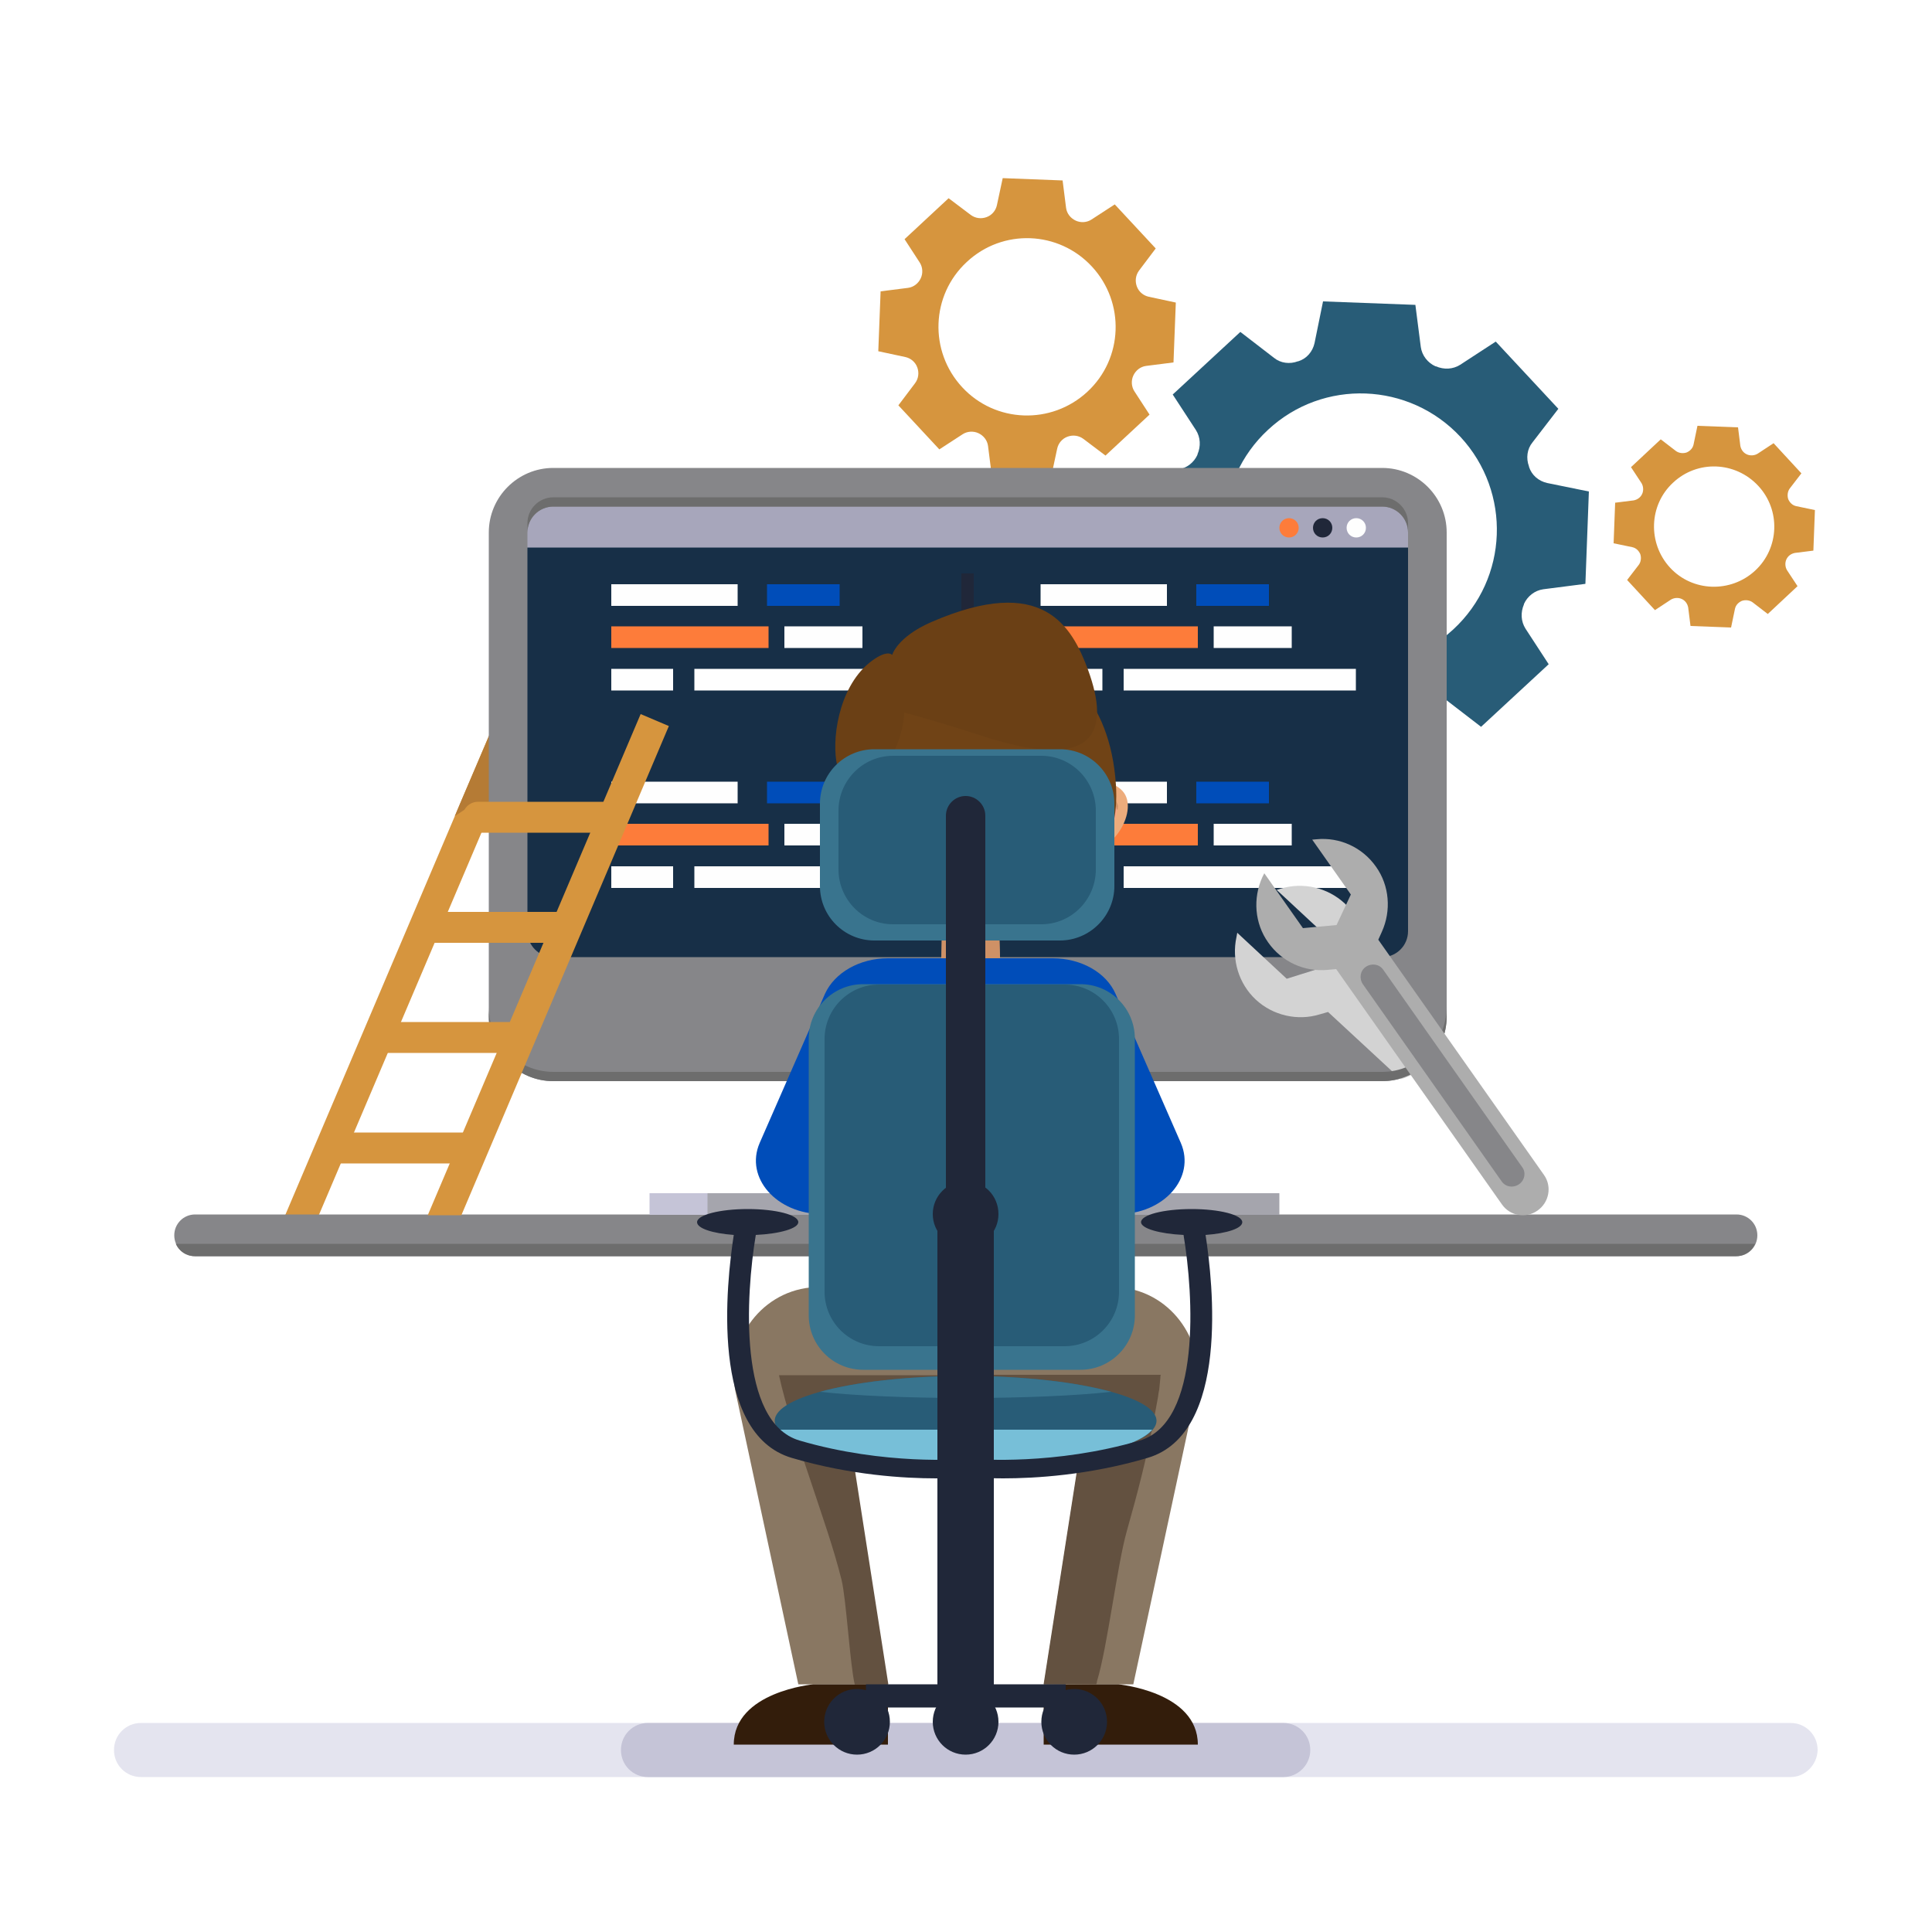 <?xml version="1.0" encoding="utf-8"?>
<!-- Generator: Adobe Illustrator 22.0.0, SVG Export Plug-In . SVG Version: 6.00 Build 0)  -->
<svg version="1.1" id="Camada_1" xmlns="http://www.w3.org/2000/svg" xmlns:xlink="http://www.w3.org/1999/xlink" x="0px" y="0px"
	 viewBox="0 0 500 500" style="enable-background:new 0 0 500 500;" xml:space="preserve">
<style type="text/css">
	.st0{fill:#FFFFFF;}
	.st1{fill:#D6953E;}
	.st2{fill:#B57B35;}
	.st3{fill:#285C77;}
	.st4{fill:#868689;}
	.st5{fill:#6D6D6D;}
	.st6{fill:#C5C4D7;}
	.st7{fill:#A5A5AD;}
	.st8{fill:#172F47;}
	.st9{fill:#202739;}
	.st10{fill:#A7A6BB;}
	.st11{fill:#FEFEFE;}
	.st12{fill:#FD7C3A;}
	.st13{fill:#004DB9;}
	.st14{fill:#D3D3D3;}
	.st15{fill:#ADADAD;}
	.st16{fill:#E4E4EF;}
	.st17{fill:#897762;}
	.st18{fill:#331D0B;}
	.st19{fill:#635140;}
	.st20{fill:#EDAC7C;}
	.st21{fill:#F7A588;}
	.st22{fill:#CF9166;}
	.st23{fill:#704316;}
	.st24{fill:#6B4015;}
	.st25{fill:#39748E;}
	.st26{fill:#77BFD8;}
</style>
<g id="BACKGROUND">
	<rect id="XMLID_1_" class="st0" width="500" height="500"/>
</g>
<g>
	<g>
		<polygon class="st1" points="82.5,314.5 126.6,210.8 126.6,190.3 73.8,314.5 		"/>
		<polygon class="st2" points="120.3,209.5 126.6,210.8 126.6,190.3 119,208.1 117.7,211.2 		"/>
	</g>
	<g>
		<path class="st3" d="M321,85.9l-17.5,16.2l6,9.2c1.2,1.9,1.3,4.2,0.4,6.3c0,0,0,0,0,0.1c-0.9,2-2.8,3.5-5,3.8l-10.9,1.4l-0.9,23.9
			l10.8,2.2c2.2,0.5,4,2,4.7,4.2c0,0,0,0,0,0.1c0.8,2.1,0.5,4.5-0.9,6.2l-6.7,8.7l8.1,8.7l8.1,8.7l9.2-6c1.9-1.2,4.2-1.3,6.3-0.4
			c0,0,0,0,0.1,0c2,0.9,3.5,2.8,3.8,5l1.4,10.9l23.9,0.9l2.2-10.8c0.5-2.2,2-4,4.2-4.7c0,0,0,0,0.1,0c2.1-0.8,4.5-0.5,6.2,0.9
			l8.7,6.7l17.5-16.2l-6-9.2c-1.2-1.9-1.3-4.2-0.4-6.3c0,0,0,0,0-0.1c0.9-2,2.8-3.5,5-3.8l10.9-1.4l0.9-23.9l-10.8-2.2
			c-2.2-0.5-4-2-4.7-4.2c0,0,0,0,0-0.1c-0.8-2.1-0.5-4.5,0.9-6.2l6.7-8.7l-8.1-8.7l-8.1-8.7l-9.2,6c-1.9,1.2-4.2,1.3-6.3,0.4
			c0,0,0,0-0.1,0c-2-0.9-3.5-2.8-3.8-5l-1.4-10.9L342.4,78l-2.2,10.8c-0.5,2.2-2,4-4.2,4.7c0,0,0,0-0.1,0c-2.1,0.8-4.5,0.5-6.2-0.9
			L321,85.9z M378,113.1c13.2,14.3,12.4,36.6-1.9,49.8s-36.6,12.4-49.8-1.9c-13.2-14.3-12.4-36.6,1.9-49.8
			C342.4,98,364.7,98.8,378,113.1z"/>
		<path class="st1" d="M429.8,113.7l-7.7,7.2l2.7,4.1c0.5,0.8,0.6,1.9,0.2,2.8l0,0c-0.4,0.9-1.2,1.5-2.2,1.7l-4.8,0.6l-0.4,10.5
			l4.8,1c1,0.2,1.7,0.9,2.1,1.8l0,0c0.3,0.9,0.2,2-0.4,2.8l-3,3.9l3.6,3.9l3.6,3.9l4.1-2.7c0.8-0.5,1.9-0.6,2.8-0.2l0,0
			c0.9,0.4,1.5,1.2,1.7,2.2l0.6,4.8l10.5,0.4l1-4.8c0.2-1,0.9-1.7,1.8-2.1l0,0c0.9-0.3,2-0.2,2.8,0.4l3.9,3l7.7-7.2l-2.7-4.1
			c-0.5-0.8-0.6-1.9-0.2-2.8l0,0c0.4-0.9,1.2-1.5,2.2-1.7l4.8-0.6l0.4-10.5l-4.8-1c-1-0.2-1.7-0.9-2.1-1.8l0,0
			c-0.3-0.9-0.2-2,0.4-2.8l3-3.9l-3.6-3.9l-3.6-3.9l-4.1,2.7c-0.8,0.5-1.9,0.6-2.8,0.2l0,0c-0.9-0.4-1.5-1.2-1.7-2.2l-0.6-4.8
			l-10.5-0.4l-1,4.8c-0.2,1-0.9,1.7-1.8,2.1l0,0c-0.9,0.3-2,0.2-2.8-0.4L429.8,113.7z M455,125.7c5.9,6.3,5.5,16.2-0.8,22
			s-16.2,5.5-22-0.8s-5.5-16.2,0.8-22C439.3,119,449.1,119.4,455,125.7z"/>
		<path class="st1" d="M245.5,51.3l-11.4,10.6l3.9,6c0.8,1.2,0.9,2.8,0.3,4.1l0,0c-0.6,1.3-1.8,2.3-3.3,2.5l-7.1,0.9l-0.6,15.5
			l7,1.5c1.4,0.3,2.6,1.3,3.1,2.7l0,0c0.5,1.4,0.3,2.9-0.6,4.1l-4.3,5.7l5.3,5.7l5.3,5.7l6-3.9c1.2-0.8,2.8-0.9,4.1-0.3l0,0
			c1.3,0.6,2.3,1.8,2.5,3.3l0.9,7.1l15.5,0.6l1.5-7c0.3-1.4,1.3-2.6,2.7-3.1l0,0c1.4-0.5,2.9-0.3,4.1,0.6l5.7,4.3l11.4-10.6l-3.9-6
			c-0.8-1.2-0.9-2.8-0.3-4.1l0,0c0.6-1.3,1.8-2.3,3.3-2.5l7.1-0.9l0.6-15.5l-7-1.5c-1.4-0.3-2.6-1.3-3.1-2.7l0,0
			c-0.5-1.4-0.3-2.9,0.6-4.1l4.3-5.7l-5.3-5.7l-5.3-5.7l-6,3.9c-1.2,0.8-2.8,0.9-4.1,0.3l0,0c-1.3-0.6-2.3-1.8-2.5-3.3l-0.9-7.1
			l-15.5-0.6l-1.5,7c-0.3,1.4-1.3,2.6-2.7,3.1l0,0c-1.4,0.5-2.9,0.3-4.1-0.6L245.5,51.3z M282.6,69c8.6,9.3,8.1,23.8-1.2,32.4
			c-9.3,8.6-23.8,8.1-32.4-1.2s-8.1-23.8,1.2-32.4C259.5,59.1,274,59.7,282.6,69z"/>
	</g>
	<g>
		<g>
			<path id="XMLID_206_" class="st4" d="M50.5,325.1h398.9c3,0,5.4-2.4,5.4-5.4l0,0c0-3-2.4-5.4-5.4-5.4H50.5c-3,0-5.4,2.4-5.4,5.4
				l0,0C45.1,322.7,47.5,325.1,50.5,325.1z"/>
			<path class="st5" d="M45.5,321.9c0.8,1.9,2.7,3.2,4.9,3.2h398.9c2.2,0,4.1-1.3,4.9-3.2H45.5z"/>
		</g>
		<rect id="XMLID_42_" x="168.1" y="308.8" class="st6" width="148" height="5.6"/>
		<rect id="XMLID_270_" x="183.1" y="308.8" class="st7" width="148" height="5.6"/>
	</g>
	<g>
		<path id="XMLID_520_" class="st8" d="M362.3,274.8H138.6c-3.9,0-7-3.1-7-7V133.1c0-3.9,3.1-7,7-7h223.8c3.9,0,7,3.1,7,7v134.7
			C369.3,271.7,366.2,274.8,362.3,274.8z"/>
		<rect x="248.8" y="148.4" class="st9" width="3.2" height="104"/>
		<path class="st10" d="M369.3,141.7v-7.6c0-4.4-3.6-8-8-8H139.6c-4.4,0-8,3.6-8,8v7.6H369.3z"/>
		<g>
			<g>
				<rect x="269.3" y="202.3" class="st11" width="32.7" height="5.6"/>
				<rect x="269.3" y="213.2" class="st12" width="40.7" height="5.6"/>
				<rect x="314.1" y="213.2" class="st11" width="20.2" height="5.6"/>
				<rect x="269.3" y="224.2" class="st11" width="16" height="5.6"/>
				<rect x="290.8" y="224.2" class="st11" width="60.1" height="5.6"/>
				<rect x="309.6" y="202.3" class="st13" width="18.8" height="5.6"/>
			</g>
			<g>
				<rect x="269.3" y="151.2" class="st11" width="32.7" height="5.6"/>
				<rect x="269.3" y="162.1" class="st12" width="40.7" height="5.6"/>
				<rect x="314.1" y="162.1" class="st11" width="20.2" height="5.6"/>
				<rect x="269.3" y="173.1" class="st11" width="16" height="5.6"/>
				<rect x="290.8" y="173.1" class="st11" width="60.1" height="5.6"/>
				<rect x="309.6" y="151.2" class="st13" width="18.8" height="5.6"/>
			</g>
		</g>
		<g>
			<g>
				<rect x="158.2" y="202.3" class="st11" width="32.7" height="5.6"/>
				<rect x="158.2" y="213.2" class="st12" width="40.7" height="5.6"/>
				<rect x="203" y="213.2" class="st11" width="20.2" height="5.6"/>
				<rect x="158.2" y="224.2" class="st11" width="16" height="5.6"/>
				<rect x="179.7" y="224.2" class="st11" width="60.1" height="5.6"/>
				<rect x="198.5" y="202.3" class="st13" width="18.8" height="5.6"/>
			</g>
			<g>
				<rect x="158.2" y="151.2" class="st11" width="32.7" height="5.6"/>
				<rect x="158.2" y="162.1" class="st12" width="40.7" height="5.6"/>
				<rect x="203" y="162.1" class="st11" width="20.2" height="5.6"/>
				<rect x="158.2" y="173.1" class="st11" width="16" height="5.6"/>
				<rect x="179.7" y="173.1" class="st11" width="60.1" height="5.6"/>
				<rect x="198.5" y="151.2" class="st13" width="18.8" height="5.6"/>
			</g>
		</g>
		<g id="XMLID_327_">
			<path class="st4" d="M357.7,279.8H143.2c-9.2,0-16.7-7.5-16.7-16.7V137.8c0-9.2,7.5-16.7,16.7-16.7h214.5
				c9.2,0,16.7,7.5,16.7,16.7v125.4C374.3,272.4,366.9,279.8,357.7,279.8z M143.2,131.1c-3.7,0-6.7,3-6.7,6.7V241
				c0,3.7,3,6.7,6.7,6.7h214.5c3.7,0,6.7-3,6.7-6.7V137.8c0-3.7-3-6.7-6.7-6.7H143.2z"/>
		</g>
		<path class="st14" d="M352.5,252.1l0.5-2.1c1.3-5.9-0.6-12.1-5-16.2l0,0c-4.4-4.1-10.8-5.6-16.6-3.8l-1,0.3l12.8,11.9l-1.9,8.5
			l-8.3,2.6l-12.8-11.9l-0.2,1.1c-1.3,5.9,0.6,12.1,5,16.2l0,0c4.4,4.1,10.8,5.6,16.6,3.8l2.1-0.6l18.8,17.4
			c4.5-1.3,8.2-4.4,10.2-8.5L352.5,252.1z"/>
		<g>
			<path class="st5" d="M357.7,128.7H143.2c-3.7,0-6.7,3-6.7,6.7v2.4c0-3.7,3-6.7,6.7-6.7h214.5c3.7,0,6.7,3,6.7,6.7v-2.4
				C364.4,131.7,361.4,128.7,357.7,128.7z"/>
			<path class="st5" d="M357.7,277.4H143.2c-9.2,0-16.7-7.5-16.7-16.7v2.4c0,9.2,7.5,16.7,16.7,16.7h214.5c9.2,0,16.7-7.5,16.7-16.7
				v-2.4C374.3,269.9,366.9,277.4,357.7,277.4z"/>
		</g>
		<path class="st11" d="M353.5,136.6c0,1.4-1.1,2.5-2.5,2.5s-2.5-1.1-2.5-2.5s1.1-2.5,2.5-2.5S353.5,135.2,353.5,136.6z"/>
		<path class="st9" d="M344.8,136.6c0,1.4-1.1,2.5-2.5,2.5s-2.5-1.1-2.5-2.5s1.1-2.5,2.5-2.5S344.8,135.2,344.8,136.6z"/>
		<path class="st12" d="M336.1,136.6c0,1.4-1.1,2.5-2.5,2.5s-2.5-1.1-2.5-2.5s1.1-2.5,2.5-2.5S336.1,135.2,336.1,136.6z"/>
	</g>
	<g>
		<polygon class="st1" points="119.4,314.5 173.1,187.9 165.8,184.8 110.7,314.5 		"/>
		<path class="st1" d="M119.7,211.5L119.7,211.5c0-2.2,1.8-4,4-4H158v8h-34.3C121.5,215.5,119.7,213.7,119.7,211.5z"/>
		<rect x="108.9" y="236" class="st1" width="38.2" height="8"/>
		<rect x="96.6" y="264.5" class="st1" width="39" height="8"/>
		<rect x="85" y="293.1" class="st1" width="37.9" height="8"/>
	</g>
	<g>
		<path class="st15" d="M399.6,304.1l-42.9-60.9l0.9-2c2.5-5.5,2-12-1.5-16.9c-3.5-5-9.4-7.7-15.4-7.1l-1.1,0.1l10,14.2l-3.7,7.9
			l-8.7,0.8l-10-14.2l-0.5,1c-2.5,5.5-2,12,1.5,16.9c3.5,5,9.4,7.7,15.4,7.1l2.2-0.2l42.9,60.9c2.1,3,6.2,3.7,9.2,1.6
			S401.7,307.1,399.6,304.1z"/>
		<path class="st4" d="M393.1,306.5L393.1,306.5c-1.5,1-3.5,0.7-4.5-0.8l-35.9-51c-1-1.5-0.7-3.5,0.8-4.5l0,0c1.5-1,3.5-0.7,4.5,0.8
			l35.9,51C395,303.4,394.6,305.5,393.1,306.5z"/>
	</g>
</g>
<g>
	<path class="st16" d="M463.4,459.9H36.5c-3.9,0-7-3.1-7-7l0,0c0-3.9,3.1-7,7-7h426.9c3.9,0,7,3.1,7,7l0,0
		C470.3,456.7,467.2,459.9,463.4,459.9z"/>
	<path class="st6" d="M332.1,459.9H167.7c-3.9,0-7-3.1-7-7l0,0c0-3.9,3.1-7,7-7h164.4c3.9,0,7,3.1,7,7l0,0
		C339.1,456.7,336,459.9,332.1,459.9z"/>
</g>
<g>
	<path class="st17" d="M248.8,333.1h39.4c0.6,0,1.3,0,2,0.1c13.4,1.4,22.3,14.6,19.2,27.7l-16.1,75h-23.1l11.1-71.1h-32.4v-31.7
		H248.8z"/>
	<path class="st18" d="M270.1,435.9h19.3c0,0,20.6,1.9,20.6,15.6h-39.9V435.9z"/>
	<path class="st17" d="M251.1,333.1h-39.4c-0.6,0-1.3,0-2,0.1c-13.4,1.4-22.3,14.6-19.2,27.7l16.1,75h23.1l-11.1-71.1H251
		L251.1,333.1L251.1,333.1z"/>
	<path class="st19" d="M283.7,435.9c0.1-0.3,0.2-0.5,0.2-0.8c2.7-8.8,5.2-29.9,7.7-38.8c2.7-9.5,5.2-19.1,7-28.8c0.4-2,0.7-4,1.1-6
		c0.1-0.9,0.2-1.5,0.3-1.8c0.1-1,0.2-2.1,0.3-3.1c0-0.3,0-0.5,0.1-0.8h-51.6v8.9h32.4l-11.1,71.1L283.7,435.9L283.7,435.9z"/>
	<path class="st19" d="M251.1,355.9h-49.5c0.2,1,0.5,2,0.7,3c2.2,8.6,5,17,7.8,25.3c2.7,8.2,5.6,16.3,7.7,24.7
		c1.2,4.9,2.2,22.1,3.4,27h8.7l-11.1-71.1h32.4L251.1,355.9L251.1,355.9z"/>
	<g id="XMLID_534_">
		<g id="XMLID_535_">
			<g id="XMLID_537_">
				<g id="XMLID_570_">
					<path id="XMLID_573_" class="st20" d="M227.2,201.9c0,0-4.9-7.8-10.6-3.5c-5.6,4.2,0.3,19.6,10.6,17.1V201.9z"/>
					<path id="XMLID_572_" class="st21" d="M227.2,207v7c-8.7,0.7-12.5-11.7-8.4-13C222.2,200,225.8,204.6,227.2,207z"/>
					<path id="XMLID_571_" class="st22" d="M217.3,203.4c0,0,0-0.1,0.1-0.1c0-0.1,0.1-0.2,0.2-0.4c0.2-0.3,0.4-0.8,0.9-1.1
						c0.1-0.1,0.2-0.1,0.4-0.2c0.1,0,0.1,0,0.2-0.1h0.1l0,0l0,0l0,0l0,0l0,0h0.1c0.1,0,0.2,0,0.2,0c0.1,0,0.2,0,0.2,0
						c0.1,0,0.2,0,0.3,0s0.2,0,0.3,0c0.7,0.1,1.4,0.5,2.1,0.9c0.3,0.2,0.7,0.5,1,0.7c0.3,0.3,0.6,0.5,0.9,0.8
						c0.6,0.5,1.1,1.1,1.5,1.6c0.9,1,1.5,1.6,1.5,1.6s-0.1-0.2-0.2-0.6c-0.2-0.4-0.4-0.9-0.7-1.4c-0.2-0.3-0.4-0.6-0.6-0.9
						c-0.2-0.3-0.5-0.6-0.7-1c-0.6-0.6-1.2-1.3-2-1.8c-0.4-0.3-0.8-0.5-1.3-0.7c-0.4-0.2-0.9-0.3-1.4-0.3c-0.1,0-0.2,0-0.4,0
						c-0.1,0-0.2,0-0.3,0s-0.2,0-0.3,0.1c-0.1,0-0.2,0.1-0.3,0.1H219h-0.1h-0.1c-0.1,0-0.2,0.1-0.3,0.1c-0.2,0.1-0.3,0.2-0.5,0.4
						c-0.3,0.3-0.4,0.6-0.5,0.9c-0.1,0.3-0.1,0.5-0.2,0.7c0,0.2,0,0.4,0,0.5C217.2,203.3,217.3,203.4,217.3,203.4z"/>
				</g>
				<g id="XMLID_566_">
					<path id="XMLID_569_" class="st20" d="M279.5,206.4c0,0,6.2-6.8,11-1.7c4.8,5.2-3.7,19.3-13.4,15.1L279.5,206.4z"/>
					<path id="XMLID_568_" class="st21" d="M278.6,211.5l-1.2,6.9c8.5,2.2,14.3-9.4,10.5-11.4C284.7,205.4,280.4,209.3,278.6,211.5z
						"/>
					<path id="XMLID_567_" class="st22" d="M289,209.6c0,0,0-0.1,0-0.2c0-0.1-0.1-0.2-0.1-0.4c-0.1-0.4-0.3-0.9-0.7-1.3
						c-0.1-0.1-0.2-0.2-0.3-0.2c-0.1,0-0.1-0.1-0.2-0.1h-0.1l0,0l0,0l0,0l0,0l0,0h-0.1c-0.1,0-0.2-0.1-0.2-0.1c-0.1,0-0.1,0-0.2,0
						s-0.2,0-0.3,0c-0.1,0-0.2,0-0.3,0c-0.7,0-1.5,0.2-2.2,0.5c-0.4,0.2-0.7,0.4-1.1,0.6c-0.4,0.2-0.7,0.4-1,0.6
						c-0.7,0.4-1.3,0.9-1.8,1.3c-1,0.8-1.7,1.3-1.7,1.3s0.1-0.2,0.3-0.5c0.2-0.3,0.5-0.8,1-1.3c0.2-0.2,0.5-0.5,0.7-0.8
						c0.3-0.3,0.6-0.5,0.9-0.8c0.7-0.5,1.4-1,2.3-1.4c0.4-0.2,0.9-0.3,1.4-0.4c0.5-0.1,1-0.1,1.4-0.1c0.1,0,0.2,0,0.3,0.1
						c0.1,0,0.2,0,0.3,0.1c0.1,0,0.2,0.1,0.3,0.1c0.1,0,0.2,0.1,0.3,0.1l0.1,0.1h0.1h0.1c0.1,0.1,0.2,0.1,0.3,0.2
						c0.2,0.1,0.3,0.3,0.4,0.5c0.2,0.3,0.3,0.6,0.4,0.9c0.1,0.3,0,0.5,0,0.7s0,0.3-0.1,0.4C289,209.5,289,209.6,289,209.6z"/>
				</g>
				<path id="XMLID_565_" class="st20" d="M244,226.7h14.2l0.6,22.2c0,0-1,4.4-7.3,4.5s-7.9-4.5-7.9-4.5
					C243.7,248.8,244,226.7,244,226.7z"/>
				<path id="XMLID_14_" class="st22" d="M244,226.7h14.2l0.6,22.2c0,0-1,4.4-7.3,4.5s-7.9-4.5-7.9-4.5
					C243.7,248.8,244,226.7,244,226.7z"/>
				<path id="XMLID_563_" class="st22" d="M244.8,230.2l14.1,1.2c0,0-0.1,2.8-0.1,5.3c0,0.4-4.1,0.6-4.6,0.6
					c-3.5,0.3-6.9-0.5-10.2-1.6C244.4,233.2,244.8,230.2,244.8,230.2z"/>
				<path id="XMLID_561_" class="st22" d="M224.2,195.3c1.2-9.8,6.2-18.7,16.3-21.7c5.1-1.5,10.6-1.6,15.9-1
					c5.2,0.5,10.7,1.4,15.5,3.7c8.5,4.1,6.8,8.6,6.9,17.6c0,0.9,5.5,5.7,5.5,6.6c-0.1,2-0.1,4-0.4,6.1c-0.6,4.6-1.7,9.1-3.6,13.3
					c-2.3,5.1-5.7,9.7-10.4,12.9c-2.7,1.8-5.7,3.1-8.8,3.9c-5.2,1.3-10,1.5-15.2,0.1c-3.5-1-6.9-2.4-9.8-4.5
					c-4.9-3.4-8.4-8.4-10.4-14c-1.6-4.7-2.3-9.7-2.3-14.6c0-2.7,0.2-5.4,0.7-8.1C224.2,195.4,224.2,195.4,224.2,195.3z"/>
				<g id="XMLID_538_">
					<path id="XMLID_539_" class="st22" d="M223.7,195.6c0,0-0.2-3.8,0.3-8.8C223.6,191.8,223.7,195.6,223.7,195.6z"/>
				</g>
				<path id="XMLID_574_" class="st23" d="M229.3,175.5c8.9-13.4,56.5-17.4,59.5,27.6c2.2,32.8-34.9,36.9-52.7,29.2
					C205.8,219.2,220.4,188.8,229.3,175.5z"/>
			</g>
			<path id="XMLID_536_" class="st24" d="M223.3,209.1c0,0-4.2-1.3-6.6-10.8c-1.6-6.5,0.2-20.1,8.2-26.7c4.7-3.8,6-2.1,6-2.1
				s1.2-4.6,10.1-8.5c29-12.6,36.4,1.1,40.6,12.4c5.6,15.4,2.8,26.9-27.6,17c-12.3-4-20-6-20-6s0.1,4-2.4,9.6s-8.3,11.8-8.3,11.8"/>
		</g>
	</g>
	<path class="st13" d="M305.6,295.8l-16.9-38.6c-2.4-5.5-8.9-9.2-16.3-9.2h-20.2H250h-20.2c-7.3,0-13.8,3.7-16.3,9.2l-16.9,38.6
		c-3.9,9,4.4,18.4,16.2,18.4H250h2.2h37.2C301.2,314.2,309.5,304.8,305.6,295.8z"/>
	<path class="st25" d="M279.6,354.5h-56.2c-7.8,0-14.1-6.3-14.1-14.1v-71.6c0-7.8,6.3-14.1,14.1-14.1h56.2c7.8,0,14.1,6.3,14.1,14.1
		v71.6C293.7,348.2,287.4,354.5,279.6,354.5z"/>
	<path class="st3" d="M275.5,348.4h-48c-7.8,0-14.1-6.3-14.1-14.1v-65.4c0-7.8,6.3-14.1,14.1-14.1h48c7.8,0,14.1,6.3,14.1,14.1v65.4
		C289.6,342.1,283.3,348.4,275.5,348.4z"/>
	<path class="st25" d="M274.3,243.4h-48c-7.8,0-14.1-6.3-14.1-14.1V208c0-7.8,6.3-14.1,14.1-14.1h48c7.8,0,14.1,6.3,14.1,14.1v21.3
		C288.4,237.1,282,243.4,274.3,243.4z"/>
	<path class="st3" d="M269.5,239.2h-38.4c-7.8,0-14.1-6.4-14.1-14.2v-15.2c0-7.8,6.3-14.2,14.1-14.2h38.4c7.8,0,14.1,6.4,14.1,14.2
		V225C283.6,232.8,277.3,239.2,269.5,239.2z"/>
	<ellipse class="st3" cx="249.9" cy="367.7" rx="49.4" ry="11.6"/>
	<path class="st25" d="M212.2,360.2c9.1,1,22.6,1.6,37.7,1.6c15.1,0,28.6-0.6,37.7-1.6c-9.1-2.5-22.6-4.1-37.7-4.1
		C234.8,356.1,221.2,357.7,212.2,360.2z"/>
	<path class="st26" d="M201.4,370c4.5,5.3,24.5,9.3,48.4,9.3s44-4,48.4-9.3H201.4z"/>
	<path class="st9" d="M257.1,437.1h-14.5V318.4c0-4,3.2-7.3,7.3-7.3l0,0c4,0,7.3,3.2,7.3,7.3v118.7H257.1z"/>
	<path class="st9" d="M255,312.9h-10.2V211.1c0-2.8,2.3-5.1,5.1-5.1l0,0c2.8,0,5.1,2.3,5.1,5.1L255,312.9L255,312.9z"/>
	<path class="st18" d="M229.8,435.9h-19.3c0,0-20.6,1.9-20.6,15.6h39.9L229.8,435.9L229.8,435.9z"/>
	<g>
		<g>
			<path class="st9" d="M249.3,377.6c-0.2,0-20.3,1.7-42.4-4.8c-15.9-4.7-13.9-37.6-11.3-53.2c6.3-0.3,11-1.7,11-3.3
				c0-1.9-5.8-3.4-13.1-3.4c-7.2,0-13.1,1.5-13.1,3.4c0,1.6,4,2.9,9.5,3.3c-1.9,12.3-6.3,51.4,15,57.7c15.2,4.5,29.2,5.3,37.4,5.3
				c4.4,0,7.1-0.2,7.4-0.3L249.3,377.6z"/>
		</g>
		<g>
			<path class="st9" d="M252.6,377.6c0.2,0,20.3,1.7,42.4-4.8c15.9-4.7,13.9-37.6,11.3-53.2c-6.3-0.3-11-1.7-11-3.3
				c0-1.9,5.8-3.4,13.1-3.4c7.2,0,13.1,1.5,13.1,3.4c0,1.6-4,2.9-9.5,3.3c1.9,12.3,6.3,51.4-15,57.7c-15.2,4.5-29.2,5.3-37.4,5.3
				c-4.4,0-7.1-0.2-7.4-0.3L252.6,377.6z"/>
		</g>
	</g>
	<path class="st9" d="M258.4,445.6c0,4.7-3.8,8.5-8.5,8.5s-8.5-3.8-8.5-8.5s3.8-8.5,8.5-8.5C254.6,437.1,258.4,440.9,258.4,445.6z"
		/>
	<path class="st9" d="M258.4,314.2c0,4.7-3.8,8.5-8.5,8.5s-8.5-3.8-8.5-8.5s3.8-8.5,8.5-8.5C254.6,305.6,258.4,309.4,258.4,314.2z"
		/>
	<g>
		<path class="st9" d="M230.3,445.6c0,4.7-3.8,8.5-8.5,8.5s-8.5-3.8-8.5-8.5s3.8-8.5,8.5-8.5S230.3,440.9,230.3,445.6z"/>
		<path class="st9" d="M286.5,445.6c0,4.7-3.8,8.5-8.5,8.5s-8.5-3.8-8.5-8.5s3.8-8.5,8.5-8.5S286.5,440.9,286.5,445.6z"/>
	</g>
	<rect x="224.1" y="435.9" class="st9" width="51.7" height="6"/>
</g>
<g id="DESIGNED_BY_FREEPIK">
</g>
</svg>
